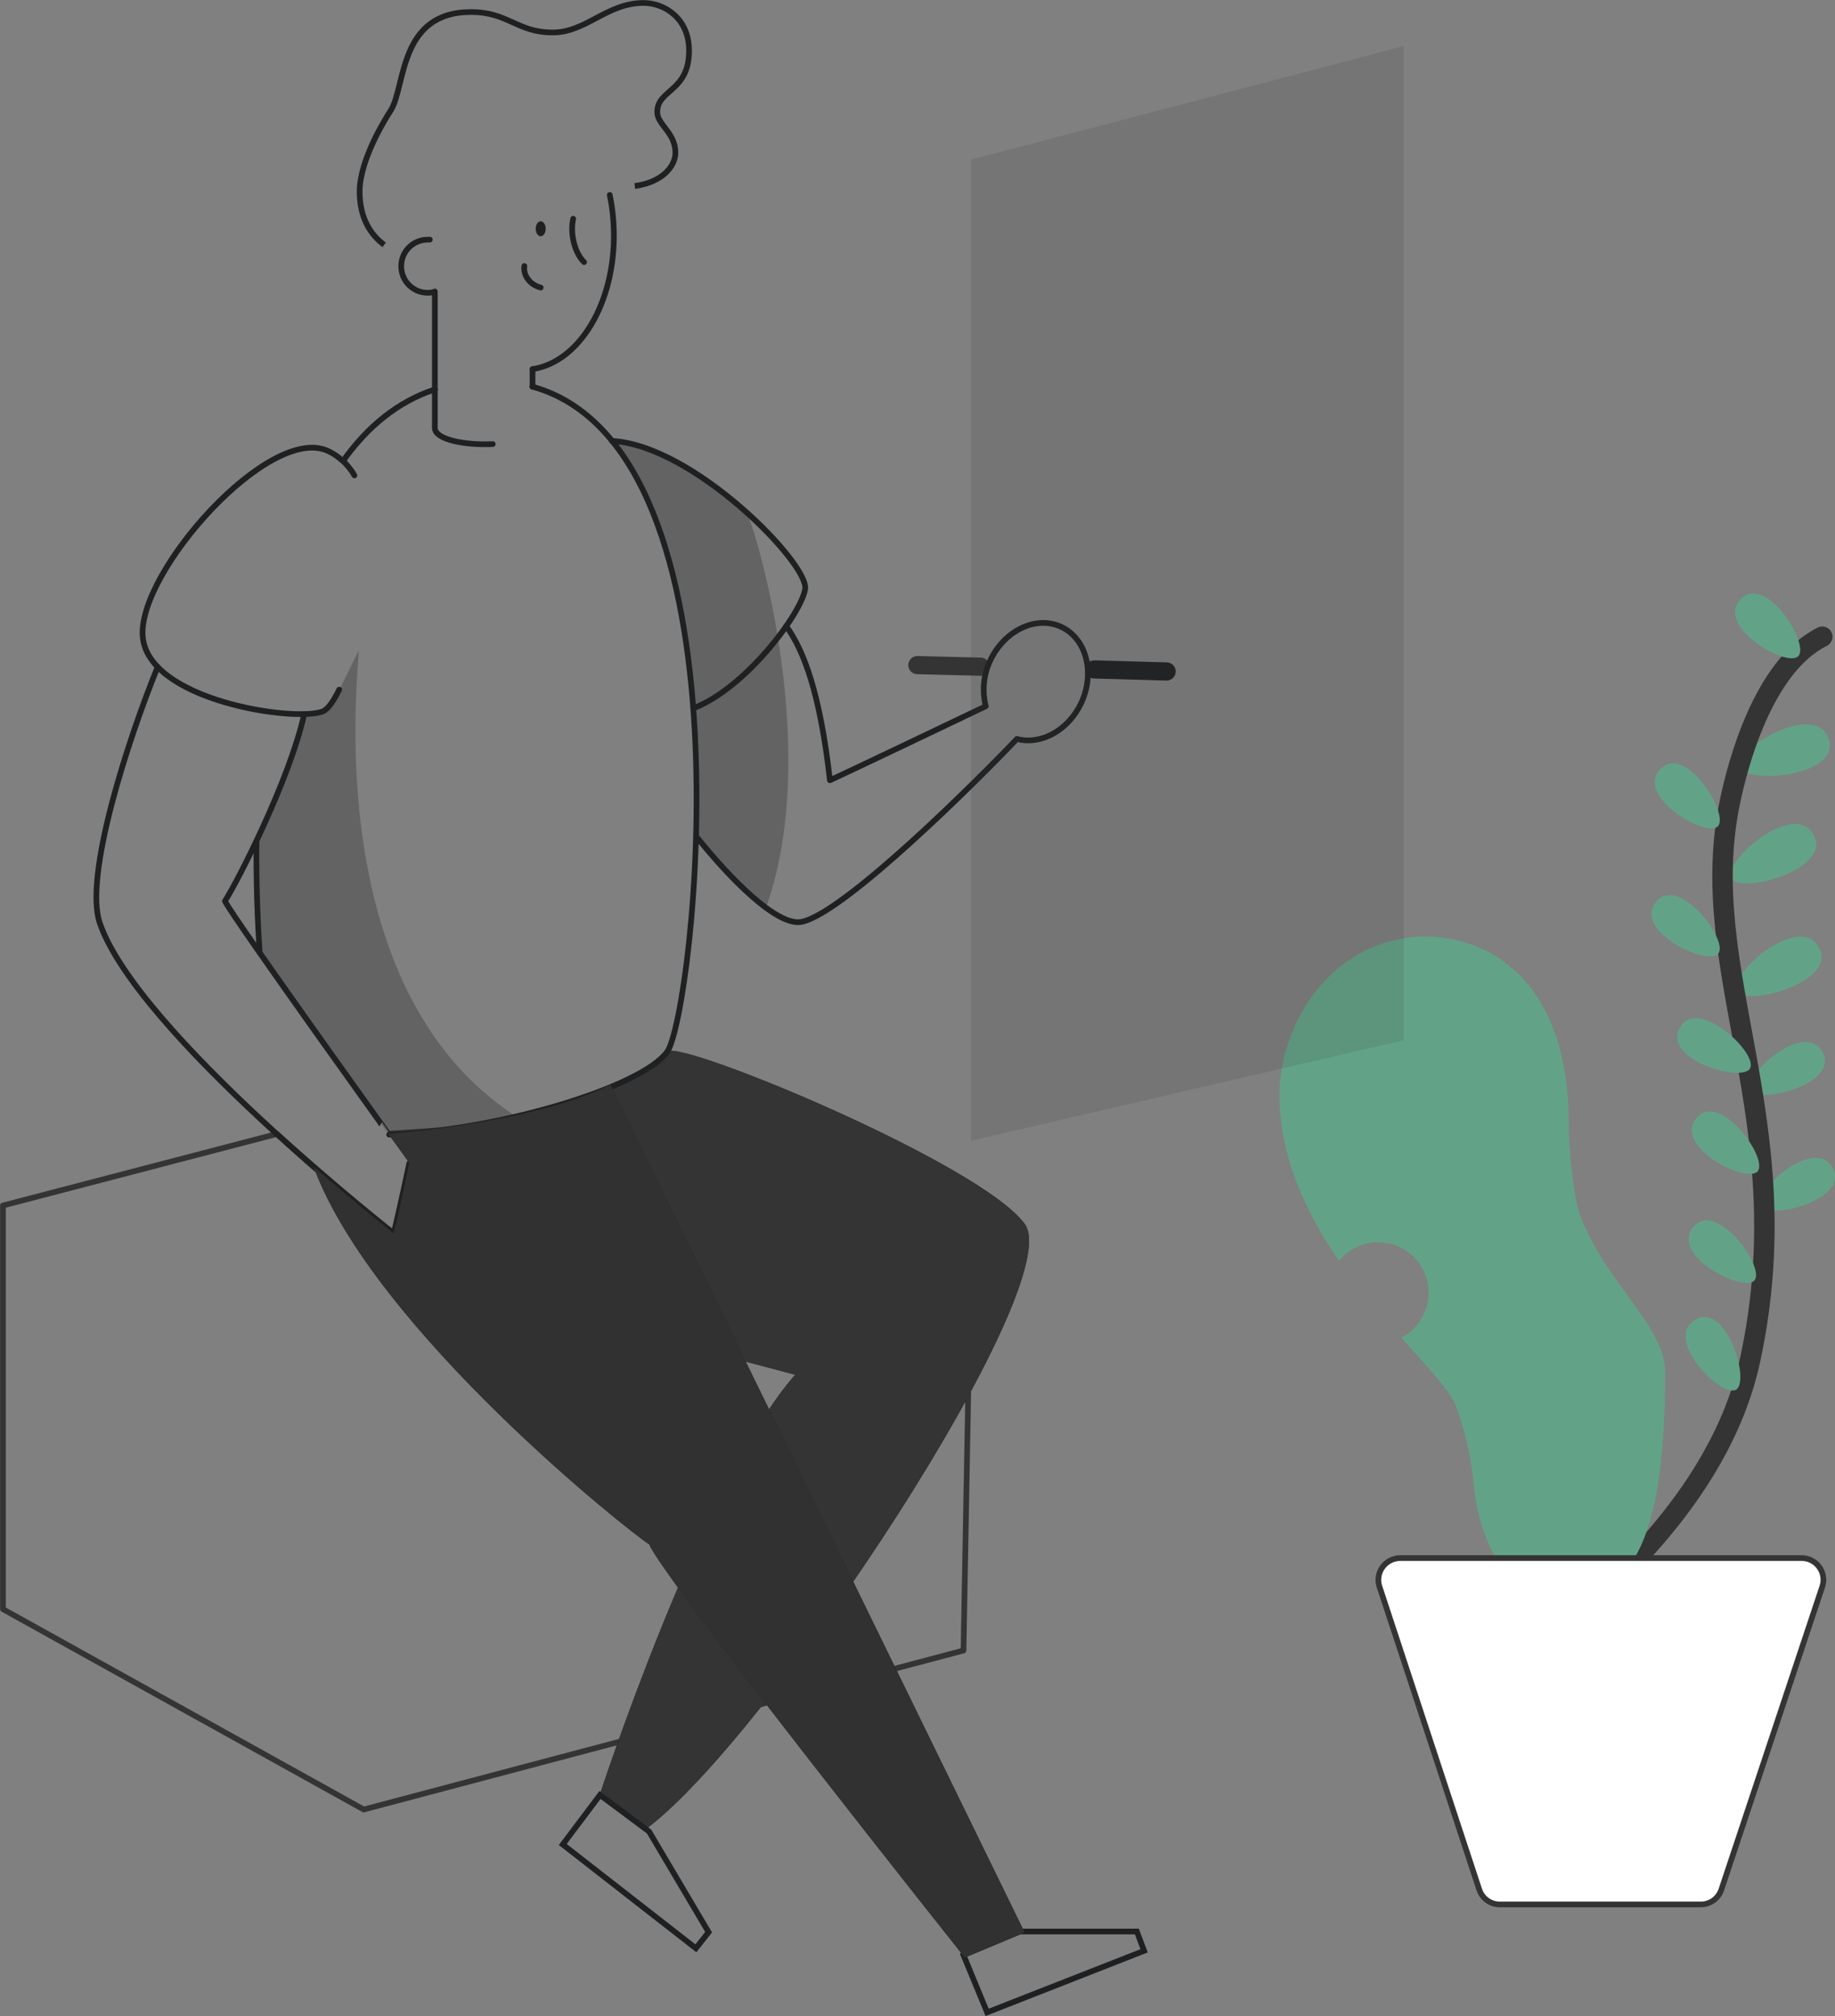 <?xml version="1.0" encoding="utf-8"?>
<!-- Generator: Adobe Illustrator 24.3.0, SVG Export Plug-In . SVG Version: 6.00 Build 0)  -->
<svg version="1.1" id="Layer_1" xmlns="http://www.w3.org/2000/svg" xmlns:xlink="http://www.w3.org/1999/xlink" x="0px" y="0px"
	 viewBox="0 0 807.7 887.5" style="enable-background:new 0 0 807.7 887.5;" xml:space="preserve">
<rect x="0" y="0" width="807.7" height="887.5" fill="#808080" stroke="none"/>
<style type="text/css">
	.st0{opacity:0.38;}
	.st1{fill:#343434;}
	.st2{fill:none;stroke:#343434;stroke-width:2.5;stroke-linejoin:round;}
	.st3{fill:none;stroke:#1E2022;stroke-width:8;stroke-linecap:round;stroke-miterlimit:10;}
	.st4{fill:none;stroke:#343434;stroke-width:8;stroke-linecap:round;stroke-miterlimit:10;}
	.st5{fill:#1E2022;}
	.st6{fill:none;stroke:#1E2022;stroke-width:2.5;stroke-linecap:round;stroke-linejoin:round;}
	.st7{fill:none;stroke:#1E2022;stroke-width:2.5;stroke-miterlimit:10;}
	.st8{fill:#62A388;}
	.st9{fill:none;stroke:#343434;stroke-width:9;stroke-linecap:round;stroke-miterlimit:10;}
	.st10{fill:#FFFFFF;stroke:#343434;stroke-width:2.5;stroke-miterlimit:10;}
	.st11{opacity:0.87;fill:#343434;enable-background:new    ;}
	.st12{opacity:0.14;fill:#343434;enable-background:new    ;}
</style>
<g id="Shadows" class="st0">
	<path class="st1" d="M157.9,286.4c0,9.3-18.2,153.9,74,208c-31.5,5.9-51.7,5.8-51.7,5.8l-9.3-1.1l-8.7-12.1l-42.9-60.4L114,419
		l-1.1-37.2v-11.6l6-13.2l15.5-42.1l9.2-2.2l5.6-8.7L157.9,286.4z"/>
	<path class="st1" d="M328.7,225.7c5.3,11.1,32.6,106.3,8.5,173.8c-5.8-4.6-16-14.5-16-14.5l-14.5-16l-0.1-6.3l-1.3-50.9l-4.2-35.5
		l-7.9-37.1l-6.4-15.5l-12.9-24l-4.5-5.7l14.1,2.8l23,11.5L328.7,225.7z"/>
</g>
<path class="st2" d="M273,477.6l-12.1,5.4l-25.8,7l-28,6.7L172,499l5.3,3.8c9.9,13.9,3,9.2,3,9.2s-4.9,23-6.9,31
	c0,0-24-18.8-51.5-43.8L1.3,530.7v177.7l158.8,88.2l264-70l3.3-180.5L273,477.6z"/>
<line class="st3" x1="481.7" y1="294.7" x2="513.5" y2="295.6"/>
<line class="st4" x1="403.8" y1="292.8" x2="431.6" y2="293.5"/>
<path class="st5" d="M293.8,463c5-5.7,138.3,49.4,157.3,75.9S338,765.4,284.3,805.2c-6-4.1-20.5-14.5-20.5-14.5S309,652,350,605.2
	c-10.4-2.8-44.2-11.7-44.2-11.7l-37.1-116C274.6,475.1,287.2,470.5,293.8,463z"/>
<path class="st1" d="M293.8,463c5-5.7,138.3,49.4,157.3,75.9S338,765.4,284.3,805.2c-6-4.1-20.5-14.5-20.5-14.5S309,652,350,605.2
	c-10.4-2.8-44.2-11.7-44.2-11.7l-37.1-116C274.6,475.1,287.2,470.5,293.8,463z"/>
<path class="st6" d="M306.7,368.5c14.3,17.9,35.5,39.7,46.3,37.3c19.2-4.2,79-64,94.6-80.5c10.5,2.8,22.6-3.7,28.3-15.8
	c6.2-13.3,2.3-28.3-8.7-33.5s-25,1.4-31.3,14.7c-3,6.3-3.7,13.4-2,20.2c-15.2,7.3-59.7,28.5-68.6,32.6
	c-4.3-38.2-11.5-57.2-19.2-67.8"/>
<path class="st6" d="M269.3,194.1c35.8,1.8,86.6,53.9,85.1,65.1c-1.3,10.2-25.8,43.6-49.2,52.6"/>
<path class="st6" d="M171.3,499.5c47.8-1.8,111.1-20.8,122.4-36.5c11.7-16.8,40.2-265.1-59.4-292.8"/>
<path class="st6" d="M112.9,370.2c-0.2,17.3,0.4,34,1.4,49.2"/>
<path class="st6" d="M191.5,171.4c-16.5,5.4-29.8,16.5-40.5,31.5"/>
<path class="st6" d="M69.4,293.6c-13.2,32.4-32.5,92-25.5,112.7c16.4,48,129.4,136.8,129.4,136.8c2-8,6.9-31,6.9-31
	S103,404.7,99,396.7c5.6-8.7,28.3-52.9,34.9-82.3"/>
<path class="st6" d="M216.9,195.5c-11.9,0.6-25.5-1.9-25.5-7.1v-60.1"/>
<path class="st6" d="M234.4,162.5v7.8"/>
<path class="st6" d="M234.4,162.5c20.6-3.1,36.4-29.1,35.8-60.5c-0.1-5.5-0.7-10.9-1.8-16.2"/>
<path class="st6" d="M189.2,105.5c-0.3,0-0.6,0-0.9,0c-6.5,0-11.7,5.2-11.7,11.7s5.2,11.7,11.7,11.7c0.8,0,1.7-0.1,2.5-0.3"/>
<path class="st7" d="M279.4,81.9c13-1.8,17.9-9.4,17.9-14.6c0-9-8-12.3-8-18c0-10,14-8.8,14-27c0-14.4-11-21-20-21
	c-16.2,0-25.3,13-40,13c-15.8,0-19.5-9-36-9c-31.9,0-28.7,32.9-35.3,43.3c-8.3,13-13.7,26.3-13.7,35.7c0,11.8,4.9,19.1,10.8,23.5"/>
<path class="st6" d="M149.3,303.6c-2.6,5.3-5.1,8.8-7.3,9.6c-12.3,4.8-77.2-4.8-79.2-33.2s55.7-93.3,81.5-81.5c2.2,1,4.3,2.4,6.1,4"
	/>
<path class="st6" d="M150.5,202.5c2.2,2,4.1,4.3,5.5,6.8"/>
<polygon class="st7" points="424.1,860.7 448.9,850.3 500.4,850.3 503.6,858.8 434.5,885.9 "/>
<polygon class="st7" points="264.1,790.2 285.7,806.3 311.9,850.6 306.3,857.7 247.7,812 "/>
<path class="st8" d="M805,325.6c5,16.4-37,19.8-39.3,11.9C763.2,329.7,799.6,308,805,325.6z"/>
<path class="st8" d="M798.4,367.8c7.8,15.2-32.8,26.1-36.5,18.8S790,351.5,798.4,367.8z"/>
<path class="st8" d="M800.8,417.4c7.8,15.2-32.8,26.1-36.5,18.8S792.4,401.1,800.8,417.4z"/>
<path class="st8" d="M802.3,463.4c7.1,13.8-28.3,23-31.7,16.3C767.2,473.1,794.7,448.6,802.3,463.4z"/>
<path class="st8" d="M806.8,514.4c7.1,13.8-28.3,23-31.7,16.3C771.7,524.1,799.1,499.6,806.8,514.4z"/>
<path class="st9" d="M696.7,710.5c1.2-5.6,59.8-47.4,73.7-112.1c22.6-105.4-24.9-170.8-8.8-246.1c3-14.2,14-58.8,40.5-72"/>
<path class="st8" d="M746.3,580.9c13.5-7.8,24.3,27.2,17.8,30.9S731.8,589.3,746.3,580.9z"/>
<path class="st8" d="M745.5,540c10.3-11.7,31.7,18.1,26.7,23.7C767.3,569.2,734.5,552.5,745.5,540z"/>
<path class="st8" d="M746.9,492c10.3-11.7,31.7,18.1,26.7,23.7C768.7,521.3,735.9,504.5,746.9,492z"/>
<path class="st8" d="M739.6,452.1c8-13.4,34.5,11.8,30.7,18.3C766.5,476.7,731.1,466.4,739.6,452.1z"/>
<path class="st8" d="M729,396.9c10-11.9,32.1,17.2,27.3,22.9C751.6,425.5,718.3,409.7,729,396.9z"/>
<path class="st8" d="M731,338.4c11-11,30.4,20.1,25.1,25.4C750.8,369,719.1,350.1,731,338.4z"/>
<path class="st8" d="M766.4,263.6c11-11,30.4,20.1,25.1,25.3S754.5,275.3,766.4,263.6z"/>
<path class="st8" d="M695.5,535c-2.9-7.8-5-29.3-5-39.7c0-69.9-41.5-83-62.7-83c-41.3,0-64.6,38.2-64.6,69.5
	c0,27.7,11.8,52.4,26.2,73.2c7.8-9.5,21.8-10.9,31.3-3.1c9.5,7.8,10.9,21.8,3.1,31.3c-1.9,2.4-4.3,4.3-7,5.7
	c11.9,13.3,21.8,23.6,24.2,30.5c8.3,23.1,6.8,33.8,9.4,45.3c6.8,29,23.2,41.8,37.2,40.6c32.4-2.8,45.3-30.3,45.3-101.4
	C732.9,583.8,706.7,564.8,695.5,535z"/>
<path class="st10" d="M748.6,838.4h-88.4c-4.1,0-7.8-2.6-9.1-6.6l-43.9-133.3c-1.7-5,1.1-10.4,6.1-12.1c1-0.3,2-0.5,3-0.5H793
	c5.3,0,9.6,4.3,9.6,9.6c0,1-0.2,2-0.5,3l-44.4,133.3C756.4,835.8,752.7,838.4,748.6,838.4z"/>
<path class="st5" d="M268.7,477.5c-23,11.8-65.6,19.1-97.8,21.6l9.3,12.9c0,0-4.9,23-6.9,31c0,0-15.2-11.9-35.3-29.4
	c26.5,71.9,140.4,161.9,147.8,166.3c4.3,12.6,138.8,181.8,138.8,181.8l26.4-11L268.7,477.5z"/>
<path class="st11" d="M268.7,477.5c-23,11.8-65.6,19.1-97.8,21.6l9.3,12.9c0,0-4.9,23-6.9,31c0,0-15.2-11.9-35.3-29.4
	c26.5,71.9,140.4,161.9,147.8,166.3c4.3,12.6,138.8,181.8,138.8,181.8l26.4-11L268.7,477.5z"/>
<polygon class="st12" points="617.9,457.9 427.4,502.2 427.4,70.3 617.9,20.3 "/>
<path class="st6" d="M252.3,96.3c-1.4,6.1,0.4,14.8,4.8,19.1"/>
<path class="st6" d="M230.8,117.1c-0.6,4.5,2.8,8.4,7.2,9.5"/>
<ellipse class="st5" cx="238" cy="100.7" rx="2.2" ry="3.3"/>
</svg>
